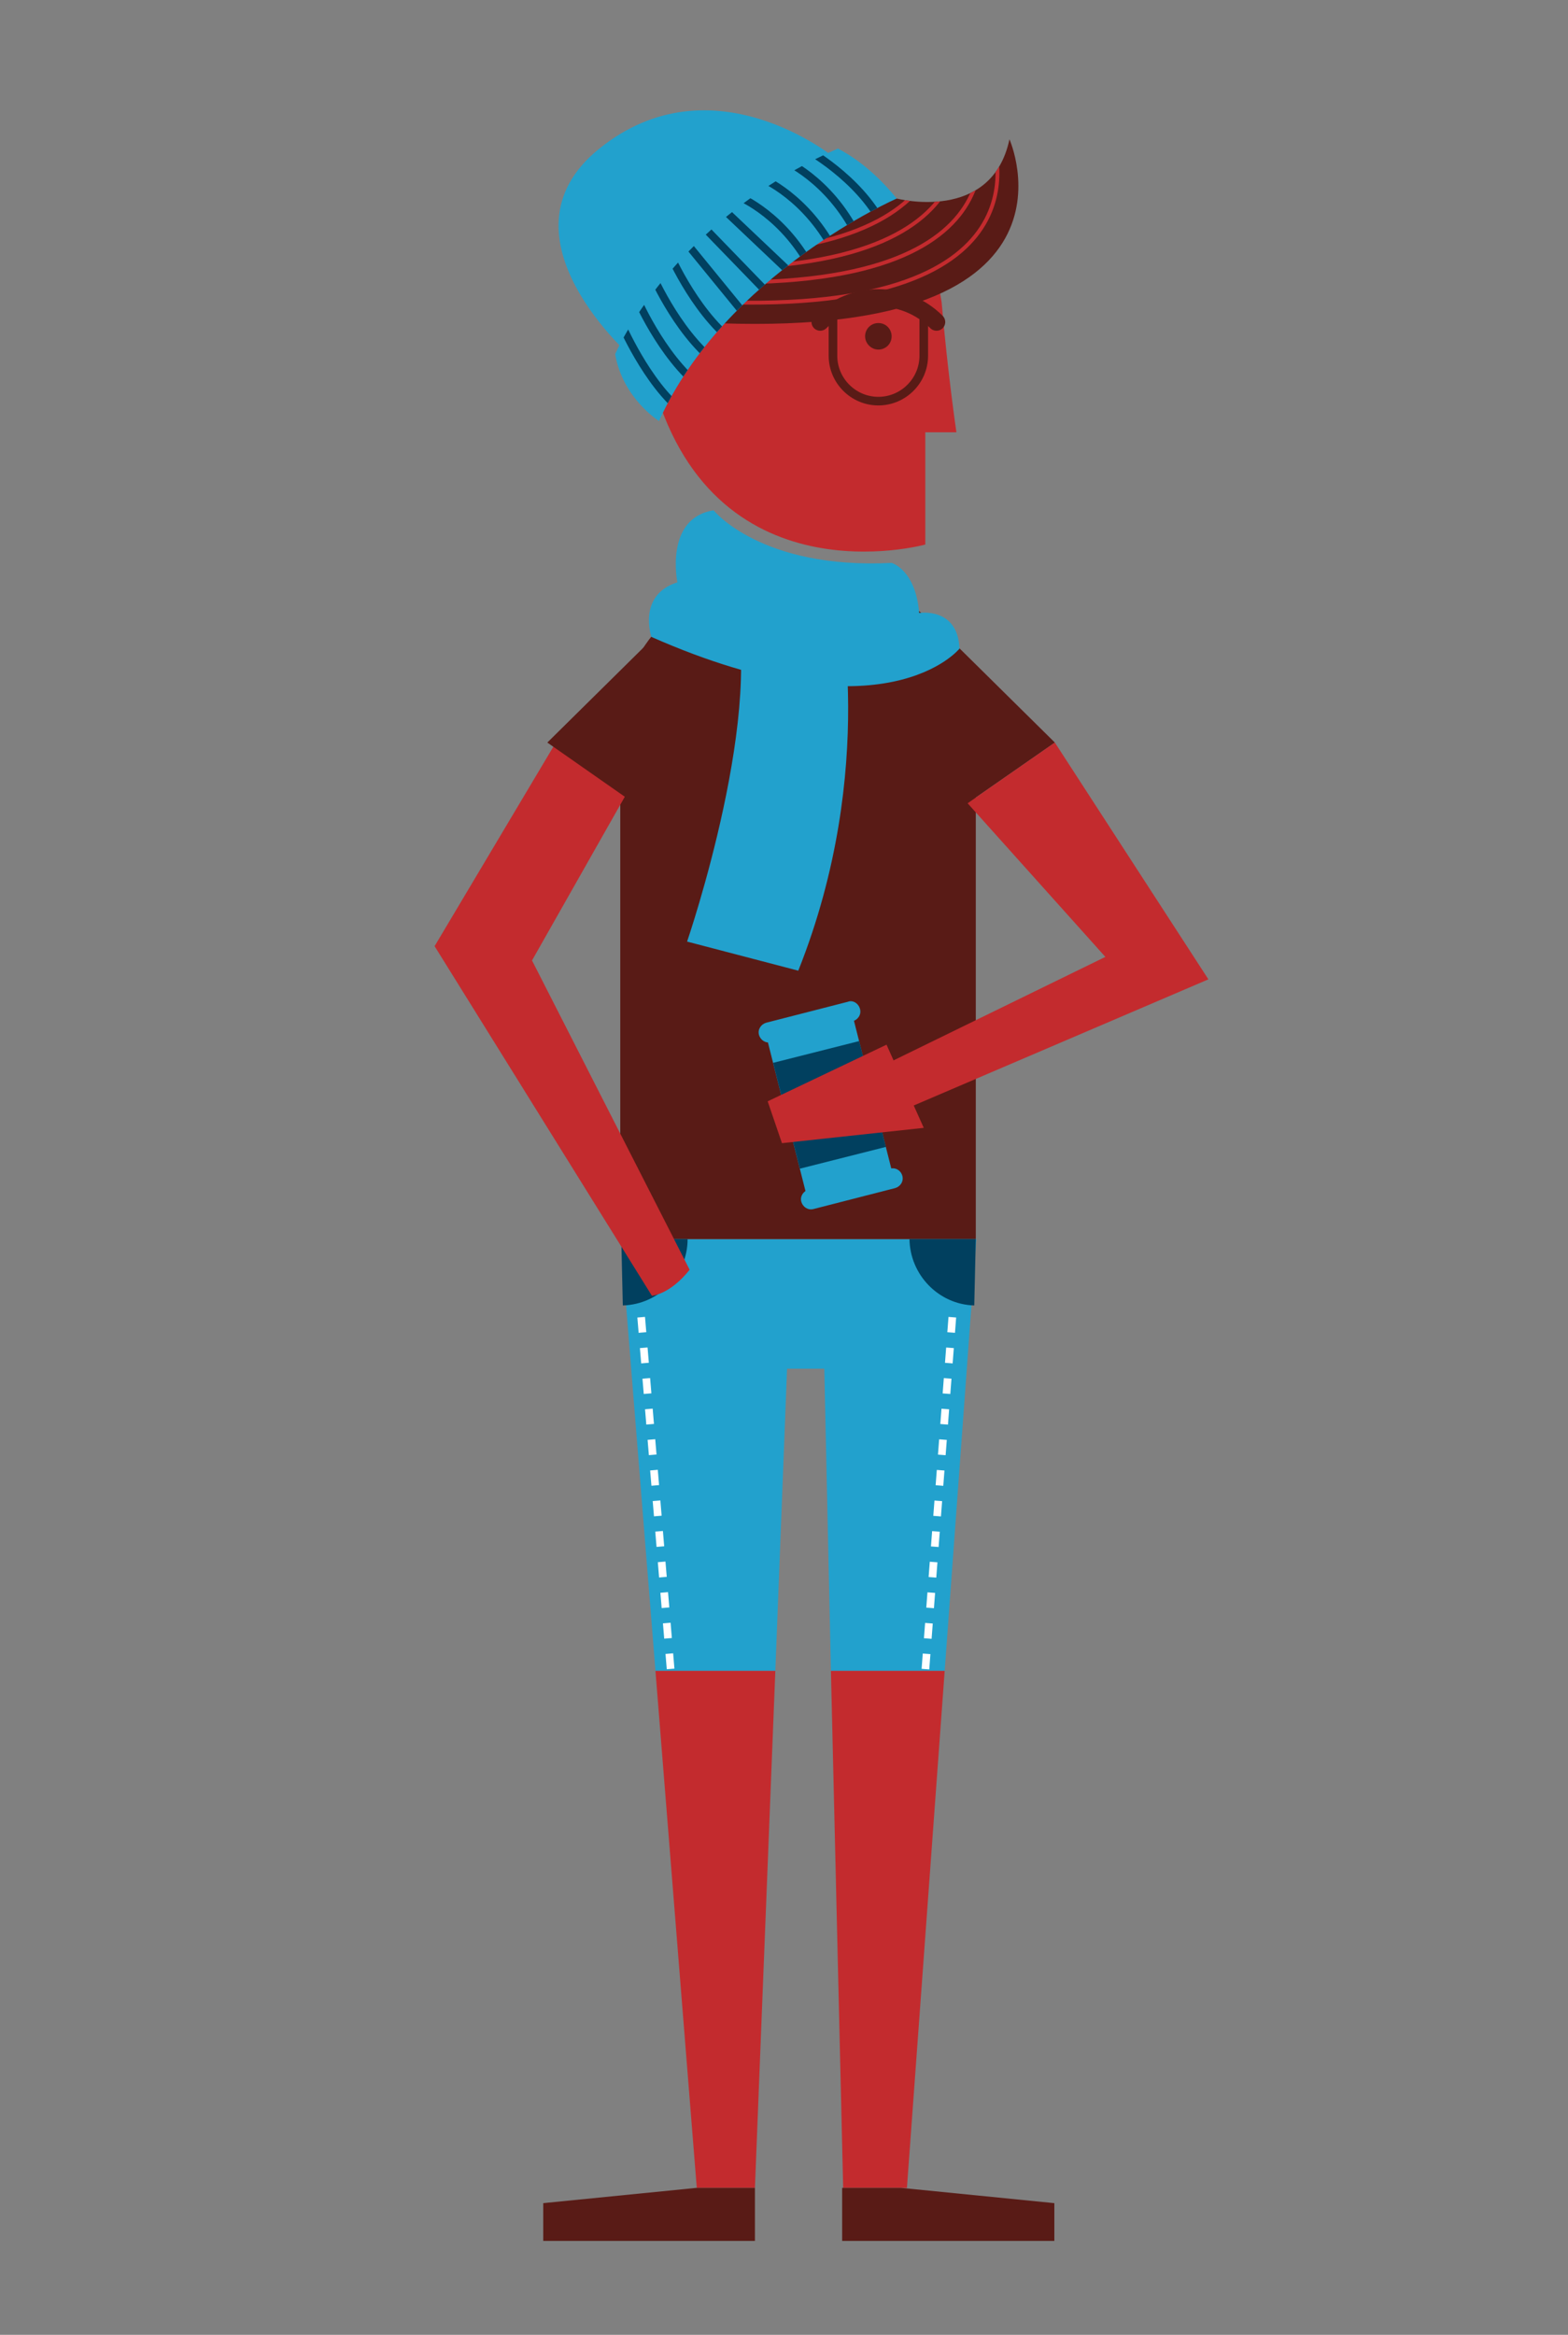 <?xml version="1.0" encoding="utf-8"?>
<!-- Generator: Adobe Illustrator 17.1.0, SVG Export Plug-In . SVG Version: 6.00 Build 0)  -->
<!DOCTYPE svg PUBLIC "-//W3C//DTD SVG 1.1//EN" "http://www.w3.org/Graphics/SVG/1.1/DTD/svg11.dtd">
<svg version="1.1" id="Layer_1" xmlns="http://www.w3.org/2000/svg" xmlns:xlink="http://www.w3.org/1999/xlink" x="0px" y="0px"
	 viewBox="0 0 307.4 457.5" enable-background="new 0 0 307.4 457.5" xml:space="preserve">
<rect x="0" y="0" width="307.4" height="457.5" fill="#808080" stroke="none"/>
<g>
	<polygon fill="none" points="154.3,268.2 152,327.4 162.9,327.4 161.6,268.2 	"/>
	<polygon fill="#22A1CD" points="191.4,242.8 121.7,242.8 128.5,327.4 152,327.4 154.3,268.2 161.6,268.2 162.9,327.4 185.2,327.4 	
		"/>
	<polygon fill="#C32B2E" points="136.6,428.7 148,428.7 152,327.4 128.5,327.4 	"/>
	<polygon fill="#C32B2E" points="162.9,327.4 165.3,428.7 177.8,428.7 185.2,327.4 	"/>
	<polygon fill="#591B16" points="182.9,121.9 206.8,145.5 188.1,158.5 173.8,143 	"/>
	<path fill="#591B16" d="M191.4,142.2c0-15.5-12.6-28.1-28.1-28.1h-13.6c-15.5,0-28.1,12.6-28.1,28.1v100.6h69.7V142.2z"/>
	<path fill="#C32B2E" d="M128.9,45.7h0.2c5-8.1,14.5-14.7,25.5-14.7c11,0,20.7,6.7,25.7,14.7l0,0c1.6,2.7,3.3,7.3,4.3,13.5
		c1.2,14,2.9,25.5,2.9,25.5h-6.1v22c0,0-42.2,11.7-53.7-32.9c0,0-1.9-4.8-2-13.4C126,55.9,125.4,52.4,128.9,45.7z"/>
	<path fill="#C32B2E" d="M145,104.3v10.4c0,0,9.2,3.6,23.2,0v-4C168.2,110.7,154,110.3,145,104.3z"/>
	<path fill="#591B16" d="M169.6,65.9c0-1.5,1.2-2.6,2.6-2.6c1.5,0,2.6,1.2,2.6,2.6c0,1.5-1.2,2.6-2.6,2.6
		C170.8,68.5,169.6,67.3,169.6,65.9z"/>
	
		<line fill="none" stroke="#FFFFFF" stroke-width="1.504" stroke-miterlimit="10" stroke-dasharray="3.007" x1="186.7" y1="258.1" x2="181.4" y2="327.4"/>
	
		<line fill="none" stroke="#FFFFFF" stroke-width="1.504" stroke-miterlimit="10" stroke-dasharray="3.007" x1="125.7" y1="258.1" x2="131.5" y2="327.4"/>
	<path fill="#591B16" d="M175.8,38.9c0,0,18.6,4.9,22.1-11.6c0,0,17.8,39.8-60.2,35.9l30.5-26L175.8,38.9z"/>
	<path fill="#01405F" d="M122.1,255.8c7-0.2,12.7-5.9,12.7-13h-13L122.1,255.8z"/>
	<g>
		<defs>
			<path id="SVGID_1_" d="M175.8,38.9c0,0,18.6,4.9,22.1-11.6c0,0,17.8,39.8-60.2,35.9l30.5-26L175.8,38.9z"/>
		</defs>
		<clipPath id="SVGID_2_">
			<use xlink:href="#SVGID_1_"  overflow="visible"/>
		</clipPath>
		<g clip-path="url(#SVGID_2_)">
			<path fill="none" stroke="#C32B2E" stroke-width="0.752" stroke-miterlimit="10" d="M194.5,27.3c0,0,13.7,35.7-57.9,31.7"/>
			<path fill="none" stroke="#C32B2E" stroke-width="0.752" stroke-miterlimit="10" d="M191.2,23.3c0,0,13.7,35.7-57.9,31.7"/>
			<path fill="none" stroke="#C32B2E" stroke-width="0.752" stroke-miterlimit="10" d="M187.1,20.5c0,0,13.7,35.7-57.9,31.7"/>
			<path fill="none" stroke="#C32B2E" stroke-width="0.752" stroke-miterlimit="10" d="M183.6,17.8c0,0,13.7,35.7-57.9,31.7"/>
		</g>
	</g>
	<path fill="#01405F" d="M191,255.8l0.3-13h-13C178.4,249.8,184,255.6,191,255.8z"/>
	<path fill="#C32B2E" d="M110.1,143.6l-24.9,41.8l42.6,68.5c0,0,3.5-0.2,7.4-5.1l-30.9-60.6l18.2-32.1L110.1,143.6z"/>
	<polygon fill="#591B16" points="131.2,121.9 107.3,145.5 125.9,158.5 140.2,143 	"/>
	<path fill="#22A1CD" d="M175.8,38.9c0,0-33.6,14.7-46.6,43.6c0,0-7.1-4.4-8.6-13.1c0,0,11-26,43.7-40.3
		C164.2,29.2,169.7,31.4,175.8,38.9z"/>
	<path fill="#22A1CD" d="M163.6,30.9c0,0-24-19.7-46.2-1.7c-21.2,17.2,7,41.3,7,41.3L163.6,30.9z"/>
	<g>
		<defs>
			<path id="SVGID_3_" d="M175.8,38.9c0,0-33.6,14.7-46.6,43.6c0,0-7.1-4.4-8.6-13.1c0,0,11-26,43.7-40.3
				C164.2,29.2,169.7,31.4,175.8,38.9z"/>
		</defs>
		<clipPath id="SVGID_4_">
			<use xlink:href="#SVGID_3_"  overflow="visible"/>
		</clipPath>
		<g clip-path="url(#SVGID_4_)">
			<path fill="none" stroke="#01405F" stroke-width="1.504" stroke-miterlimit="10" d="M121.7,63.2c0,0,5.1,12,12.2,17.5"/>
			<path fill="none" stroke="#01405F" stroke-width="1.504" stroke-miterlimit="10" d="M158,29.2c0,0,10.3,5.6,15,14.7"/>
			<line fill="none" stroke="#01405F" stroke-width="1.504" stroke-miterlimit="10" x1="137.3" y1="43.8" x2="152.9" y2="59.9"/>
			<path fill="none" stroke="#01405F" stroke-width="1.504" stroke-miterlimit="10" d="M124.6,57.9c0,0,4.9,11.8,12.8,18"/>
			<path fill="none" stroke="#01405F" stroke-width="1.504" stroke-miterlimit="10" d="M127.5,53c0,0,4.9,11.8,12.8,18"/>
			<path fill="none" stroke="#01405F" stroke-width="1.504" stroke-miterlimit="10" d="M130.9,48.9c0,0,4.9,11.8,12.8,18"/>
			<path fill="none" stroke="#01405F" stroke-width="1.504" stroke-miterlimit="10" d="M153.5,31.3c0,0,9,3.7,14.5,14.8"/>
			<path fill="none" stroke="#01405F" stroke-width="1.504" stroke-miterlimit="10" d="M149.3,34.9c0,0,9,3.7,14.5,14.8"/>
			<path fill="none" stroke="#01405F" stroke-width="1.504" stroke-miterlimit="10" d="M145,38.6c0,0,9,3.7,14.5,14.8"/>
			<line fill="none" stroke="#01405F" stroke-width="1.504" stroke-miterlimit="10" x1="133.9" y1="46.8" x2="147.3" y2="63.2"/>
			<line fill="none" stroke="#01405F" stroke-width="1.504" stroke-miterlimit="10" x1="141.4" y1="40.6" x2="156.6" y2="55"/>
		</g>
	</g>
	<path fill="#22A1CD" d="M139.9,100c0,0,9.3,11.6,34.9,10.3c0,0,4.7,1.3,5.4,9.8c0,0,7.6-1.2,7.9,7c0,0-14.4,18-60.4-2.3
		c0,0-2.8-8.2,5.1-10.7C132.8,114.2,130.2,101.5,139.9,100z"/>
	<path fill="#22A1CD" d="M164.2,116.3c0,0,8.1,34.3-7.7,73.9l-21.8-5.7c0,0,16.1-46.9,8.6-68.2H164.2z"/>
	<path fill="none" stroke="#591B16" stroke-width="1.688" stroke-miterlimit="10" d="M163.3,60.8v8.9c0,4.9,4,8.9,8.9,8.9
		s8.9-4,8.9-8.9v-8.9"/>
	<path fill="none" stroke="#591B16" stroke-width="3.419" stroke-linecap="round" stroke-miterlimit="10" d="M183.6,63.1
		c-6.3-6.3-16.5-6.3-22.8,0"/>
	<polygon fill="#591B16" points="106.5,439.1 148,439.1 148,428.7 136.6,428.7 106.5,431.7 	"/>
	<polygon fill="#591B16" points="206.7,439.1 165.1,439.1 165.1,428.7 176.6,428.7 206.7,431.7 	"/>
	<polygon fill="#C32B2E" points="206.8,145.5 236.9,191.9 173.8,218.9 169.6,210.5 216.7,187.5 189.7,157.4 	"/>
	<g>
		
			<rect x="154.1" y="199.7" transform="matrix(0.969 -0.245 0.245 0.969 -48.182 46.602)" fill="#22A1CD" width="17.4" height="33.7"/>
		
			<rect x="154.1" y="205.8" transform="matrix(0.969 -0.245 0.245 0.969 -48.176 46.594)" fill="#01405F" width="17.4" height="21.4"/>
		<path fill="#22A1CD" d="M168.6,197.7c0.3,1.1-0.4,2.1-1.4,2.4l-16,4.1c-1.1,0.3-2.1-0.4-2.4-1.4l0,0c-0.3-1.1,0.4-2.1,1.4-2.4
			l16-4.1C167.2,195.9,168.3,196.6,168.6,197.7L168.6,197.7z"/>
		<path fill="#22A1CD" d="M176.9,230.4c0.3,1.1-0.4,2.1-1.4,2.4l-16,4.1c-1.1,0.3-2.1-0.4-2.4-1.4l0,0c-0.3-1.1,0.4-2.1,1.4-2.4
			l16-4.1C175.5,228.7,176.6,229.3,176.9,230.4L176.9,230.4z"/>
	</g>
	<polygon fill="#C32B2E" points="173.8,204.7 181.1,221 153.3,224 150.5,215.8 	"/>
</g>
</svg>
